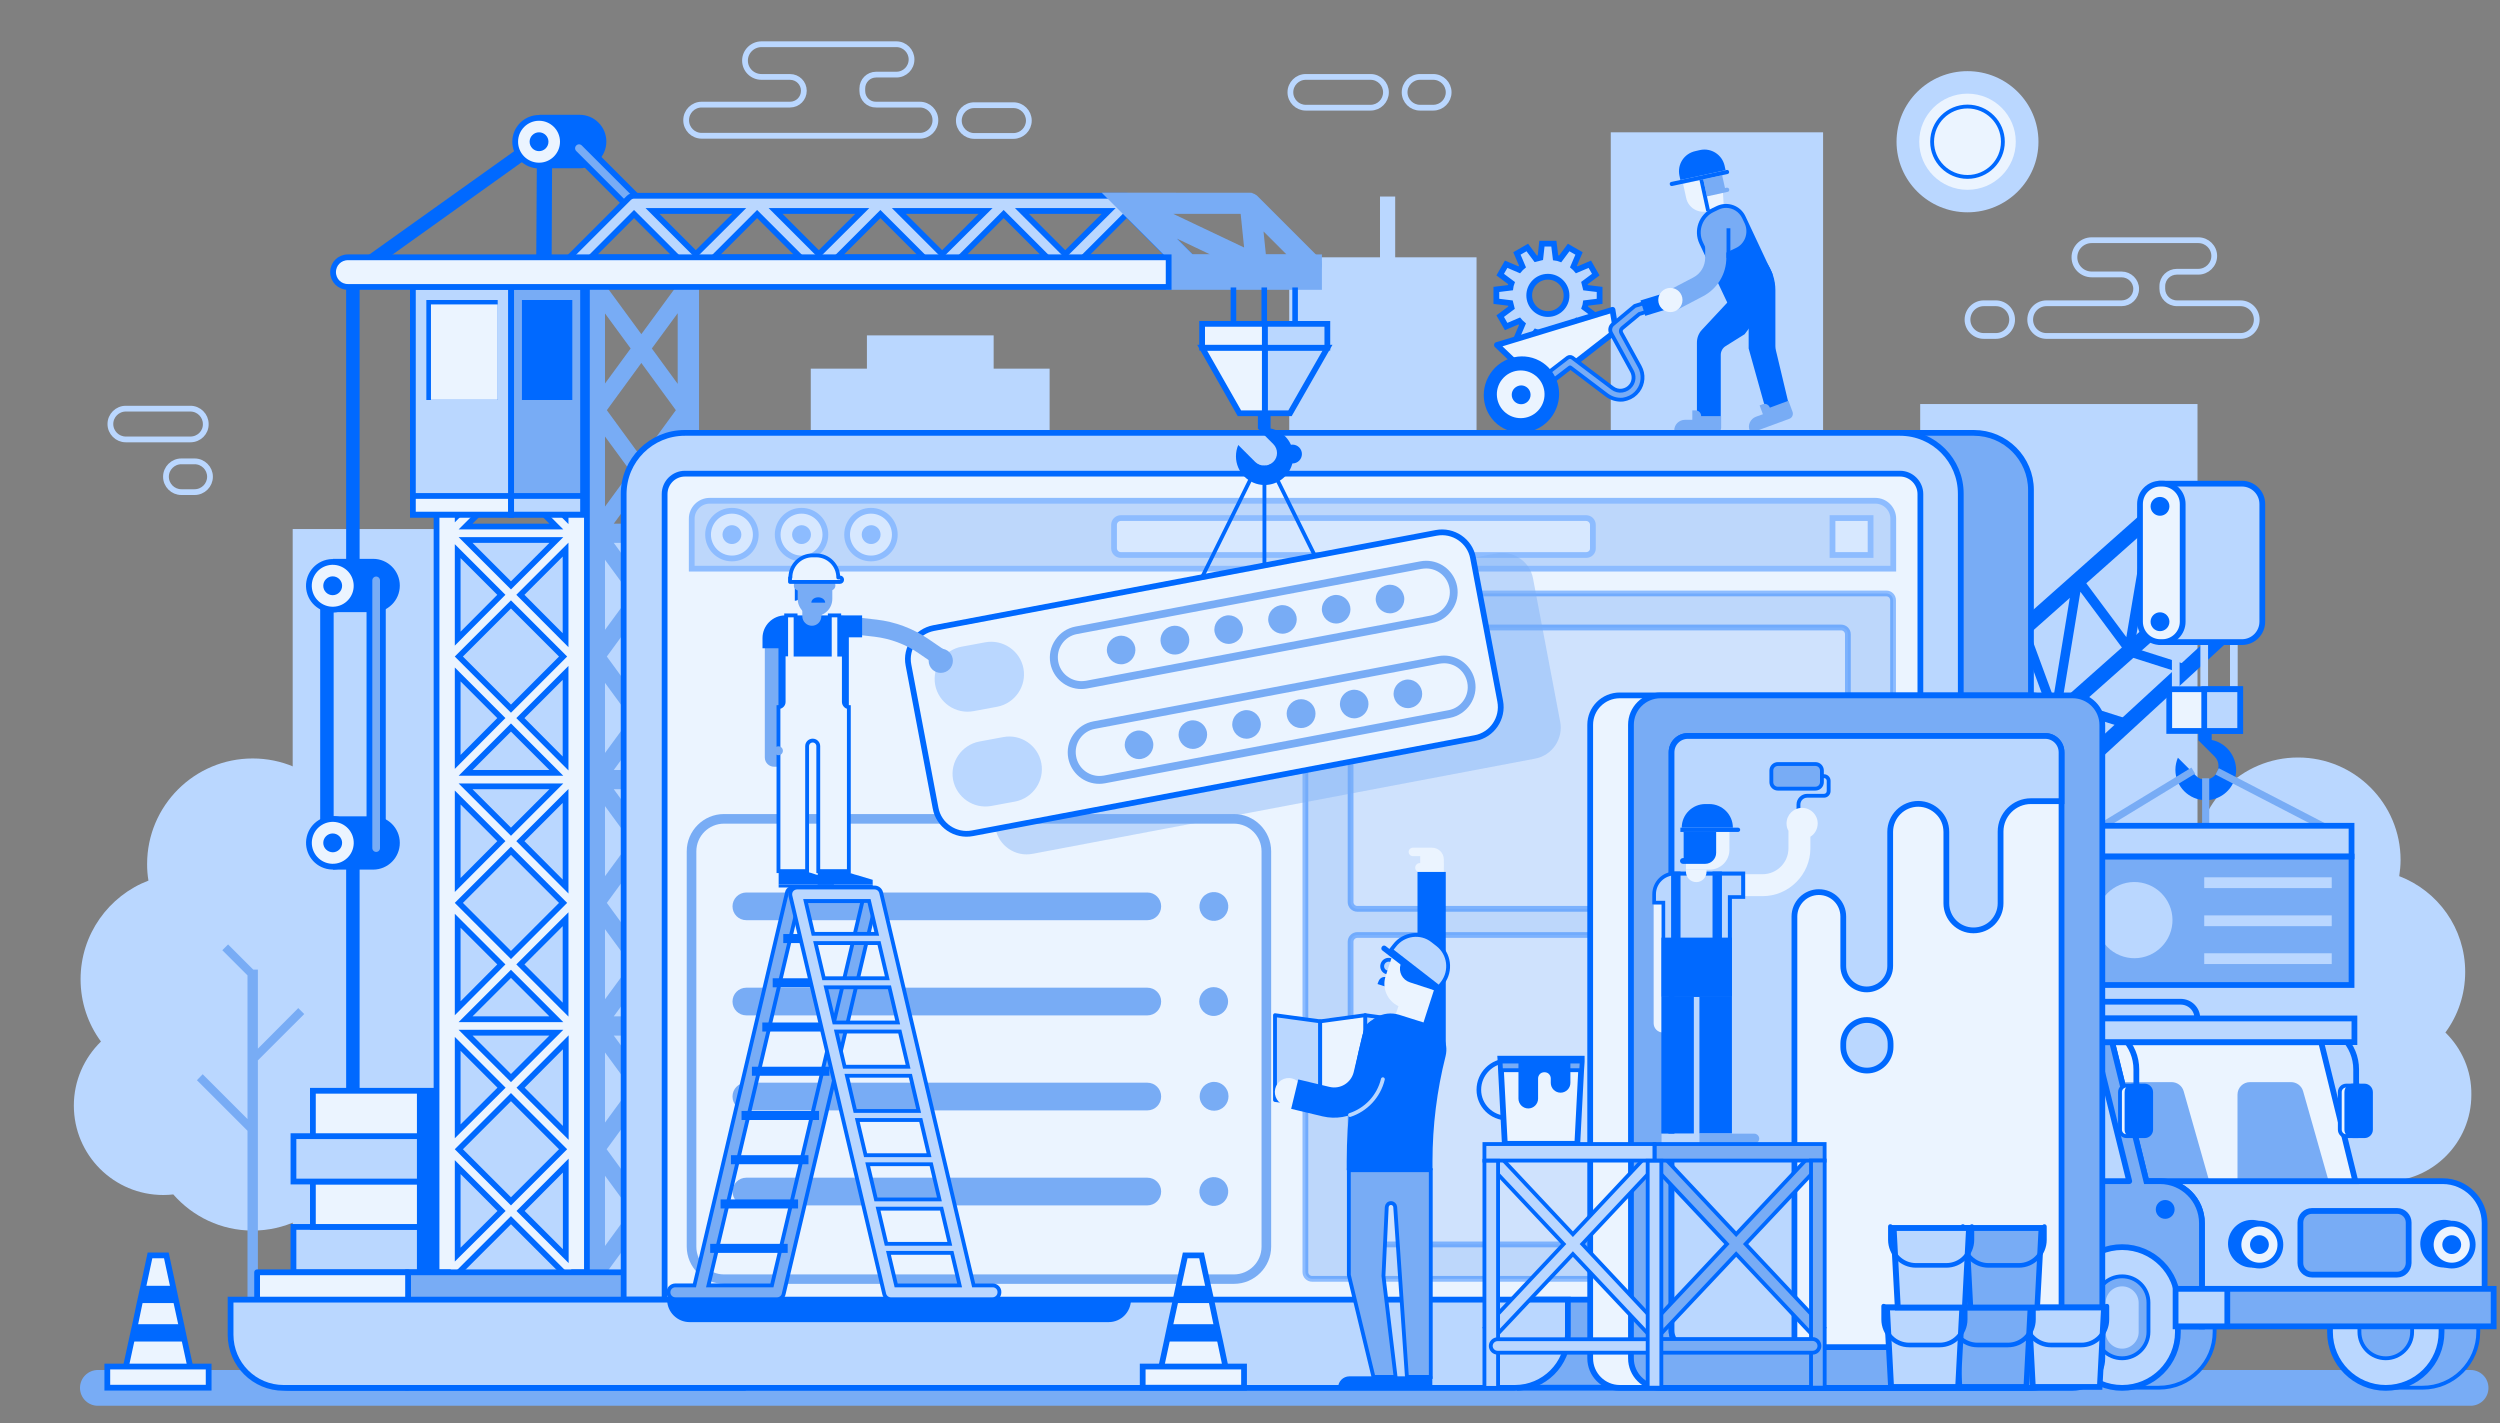 <?xml version="1.0" encoding="utf-8"?>
<!-- Generator: Adobe Illustrator 23.0.1, SVG Export Plug-In . SVG Version: 6.00 Build 0)  -->
<svg version="1.1" id="图层_1" xmlns="http://www.w3.org/2000/svg" xmlns:xlink="http://www.w3.org/1999/xlink" x="0px" y="0px"
	 viewBox="0 0 1300 740" style="enable-background:new 0 0 1300 740;" xml:space="preserve">
<rect x="0" y="0" width="1300" height="740" fill="#808080" stroke="none"/>
<style type="text/css">
	.st0{fill:#78ACF5;}
	.st1{fill:none;stroke:#BAD7FF;stroke-width:3;stroke-miterlimit:10;}
	.st2{fill:#BAD7FF;}
	.st3{fill:#78ACF5;stroke:#78ACF5;stroke-width:3;stroke-miterlimit:10;}
	.st4{fill:#0069FF;stroke:#0069FF;stroke-width:3;stroke-miterlimit:10;}
	.st5{fill:#0069FF;}
	.st6{fill:#BAD7FF;stroke:#0069FF;stroke-width:3;stroke-miterlimit:10;}
	.st7{fill:#EBF4FF;stroke:#0069FF;stroke-width:3;stroke-miterlimit:10;}
	.st8{fill:#78ACF5;stroke:#0069FF;stroke-width:3;stroke-miterlimit:10;}
	.st9{fill:#EBF4FF;}
	.st10{fill:#EBF4FF;stroke:#0069FF;stroke-width:3;stroke-linejoin:round;stroke-miterlimit:10;}
	.st11{fill:#78ACF5;stroke:#0069FF;stroke-width:2;stroke-miterlimit:10;}
	.st12{fill:#341B85;}
	.st13{fill:none;stroke:#0069FF;stroke-width:3;stroke-miterlimit:10;}
	.st14{fill:#EBF4FF;stroke:#0069FF;stroke-width:2;stroke-miterlimit:10;}
	.st15{fill:#0069FF;stroke:#0069FF;stroke-width:2;stroke-miterlimit:10;}
	.st16{fill:#BAD7FF;stroke:#0069FF;stroke-width:3;stroke-linejoin:round;stroke-miterlimit:10;}
	.st17{fill:none;stroke:#0069FF;stroke-width:2;stroke-miterlimit:10;}
	.st18{opacity:0.4;}
	.st19{opacity:0.4;fill:#78ACF5;stroke:#0069FF;stroke-width:3;stroke-miterlimit:10;}
	.st20{opacity:0.4;fill:#EBF4FF;stroke:#0069FF;stroke-width:3;stroke-miterlimit:10;}
	.st21{fill:#39387B;}
	.st22{fill:#BAD7FF;stroke:#0069FF;stroke-width:2;stroke-miterlimit:10;}
	.st23{fill:#4D4A99;}
	.st24{fill:#BAD7FF;stroke:#0069FF;stroke-width:2;stroke-linejoin:round;stroke-miterlimit:10;}
	.st25{fill:#EBF4FF;stroke:#0069FF;stroke-width:2;stroke-linejoin:round;stroke-miterlimit:10;}
	.st26{fill:none;stroke:#BAD7FF;stroke-width:2;stroke-linecap:round;stroke-miterlimit:10;}
	.st27{opacity:0.4;fill:#78ACF5;}
</style>
<path class="st0" d="M1284.7,712.4H50.9c-5.1,0-9.3,4.1-9.3,9.3v0c0,5.1,4.1,9.3,9.3,9.3h1233.8c5.1,0,9.3-4.1,9.3-9.3v0
	C1294,716.5,1289.8,712.4,1284.7,712.4z"/>
<g>
	<path class="st1" d="M99,228.5H65.4c-4.4,0-8-3.6-8-8v0c0-4.4,3.6-8,8-8H99c4.4,0,8,3.6,8,8v0C107.1,224.9,103.5,228.5,99,228.5z"
		/>
	<path class="st1" d="M101.2,255.9h-6.9c-4.4,0-8-3.6-8-8v0c0-4.4,3.6-8,8-8h6.9c4.4,0,8,3.6,8,8v0
		C109.2,252.3,105.6,255.9,101.2,255.9z"/>
</g>
<polygon class="st2" points="670.4,329.5 670.4,133.8 767.8,133.8 767.8,237.3 837.6,237.3 837.6,68.8 948,68.8 948,263.8 
	998.5,263.8 998.5,210.1 1142.7,210.1 1142.7,554.9 675.4,554.9 675.4,329.5 "/>
<rect x="421.6" y="191.7" class="st2" width="124.2" height="71.6"/>
<rect x="152.2" y="275.1" class="st2" width="301.9" height="388.6"/>
<rect x="450.8" y="174.4" class="st2" width="65.9" height="71.6"/>
<rect x="717.6" y="102.2" class="st2" width="7.9" height="69.1"/>
<g>
	<g>
		<path class="st2" d="M1271.6,536.9c6.5-8.8,10.3-19.7,10.3-31.5c0-22.7-14.2-42.1-34.3-49.8c0.4-2.7,0.7-5.5,0.7-8.4
			c0-29.4-23.9-53.3-53.3-53.3c-29.4,0-53.3,23.9-53.3,53.3c0,2.9,0.2,5.7,0.7,8.4c-20,7.7-34.3,27.1-34.3,49.8
			c0,11.8,3.8,22.7,10.3,31.5c-8.4,8.2-13.7,19.7-13.7,32.4c0,24.9,20.2,45.1,45.1,45.1c1.7,0,3.4-0.1,5-0.3
			c9.8,11.2,24.1,18.2,40.1,18.2c16,0,30.3-7.1,40.1-18.2c1.7,0.2,3.3,0.3,5,0.3c24.9,0,45.1-20.2,45.1-45.1
			C1285.3,556.6,1280,545.1,1271.6,536.9z"/>
	</g>
</g>
<g>
	<path class="st2" d="M210.3,541.6c6.7-9.1,10.6-20.3,10.6-32.4c0-23.4-14.7-43.4-35.3-51.3c0.4-2.8,0.7-5.7,0.7-8.6
		c0-30.3-24.6-54.9-54.9-54.9c-30.3,0-54.9,24.6-54.9,54.9c0,2.9,0.2,5.8,0.7,8.6c-20.6,7.9-35.3,27.9-35.3,51.3
		c0,12.1,3.9,23.3,10.6,32.4c-8.7,8.5-14.1,20.3-14.1,33.3c0,25.7,20.8,46.5,46.5,46.5c1.8,0,3.5-0.1,5.2-0.3
		c10.1,11.5,24.8,18.8,41.3,18.8c16.5,0,31.2-7.3,41.3-18.8c1.7,0.2,3.4,0.3,5.2,0.3c25.7,0,46.5-20.8,46.5-46.5
		C224.4,561.9,219,550.1,210.3,541.6z"/>
	<polygon class="st0" points="158.2,527.3 155.1,524.2 134.1,545.3 134.1,504.2 131.7,504.2 118.6,491.1 115.6,494.1 128.7,507.2 
		128.7,581.9 105.4,558.6 102.4,561.7 128.7,588 128.7,721.6 134.1,721.6 134.1,551.4 	"/>
</g>
<g>
	<g>
		<path class="st3" d="M357,149.2l-1.8-2.5l-21.7,29.6l-21.7-29.6l-1.8,2.5h-4.9v512.4h4.9l1.8,2.5l21.7-29.6l21.7,29.6l1.8-2.5h5
			V149.2H357z M313.1,542.7l16.7,22.8l-16.7,22.8V542.7z M316.2,537h34.6l-17.3,23.6L316.2,537z M353.9,542.6v45.9l-16.8-23
			L353.9,542.6z M316.2,530l17.3-23.6l17.3,23.6H316.2z M350.8,273.8h-34.6l17.3-23.6L350.8,273.8z M337.1,245.3l16.8-23v45.9
			L337.1,245.3z M353.9,286.4v45.9l-16.8-23L353.9,286.4z M350.8,280.8l-17.3,23.6l-17.3-23.6H350.8z M353.3,341.4l-19.8,27.1
			l-19.8-27.1l19.8-27.1L353.3,341.4z M353.9,350.4v45.9l-16.8-23L353.9,350.4z M350.8,401.9h-34.6l17.3-23.6L350.8,401.9z
			 M350.8,408.9l-17.3,23.6l-17.3-23.6H350.8z M353.9,414.5v45.9l-16.8-23L353.9,414.5z M353.3,469.5l-19.8,27.1l-19.8-27.1
			l19.8-27.1L353.3,469.5z M353.9,478.5v45.9l-16.8-23L353.9,478.5z M353.9,158.3v45.9l-16.8-23L353.9,158.3z M353.3,213.3
			l-19.8,27.1l-19.8-27.1l19.8-27.1L353.3,213.3z M313.1,158.4l16.7,22.8l-16.7,22.8V158.4z M313.1,222.4l16.7,22.8l-16.7,22.8
			V222.4z M313.1,286.5l16.7,22.8l-16.7,22.8V286.5z M313.1,350.5l16.7,22.8l-16.7,22.8V350.5z M313.1,414.6l16.7,22.8l-16.7,22.8
			V414.6z M313.1,478.6l16.7,22.8l-16.7,22.8V478.6z M313.1,652.5v-45.7l16.7,22.8L313.1,652.5z M313.6,597.6l19.8-27.1l19.8,27.1
			l-19.8,27.1L313.6,597.6z M353.9,652.6l-16.8-23l16.8-23V652.6z"/>
	</g>
	<g>
		<g>
			<polygon class="st4" points="285.3,146.8 280.3,141.9 280.7,77.1 285.6,82 			"/>
		</g>
	</g>
	<g>
		<rect x="180" y="448.9" class="st5" width="7" height="167.2"/>
	</g>
	<rect x="152.6" y="638" class="st6" width="81" height="23.6"/>
	<rect x="162.7" y="614.4" class="st7" width="71" height="23.6"/>
	<rect x="152.6" y="590.8" class="st6" width="81" height="23.6"/>
	<rect x="162.7" y="567.2" class="st7" width="71" height="23.6"/>
	<g>
		<g>
			<rect x="180" y="149.2" class="st5" width="7" height="144.7"/>
		</g>
	</g>
	<g>
		<rect x="166.5" y="301.8" class="st5" width="7" height="139.1"/>
	</g>
	<path class="st7" d="M305.1,149.2h-7.4l-2.5-2.5l-29.6,29.6l-29.6-29.6l-2.5,2.5H227v512.4h6.6l2.5,2.5l29.6-29.6l29.6,29.6
		l2.5-2.5h7.4V149.2z M260.7,245.3L238,268v-45.5L260.7,245.3z M242.1,216.8h47.2l-23.6,23.6L242.1,216.8z M260.7,309.3L238,332.1
		v-45.5L260.7,309.3z M242.1,280.8h47.2l-23.6,23.6L242.1,280.8z M265.7,314.3l27.1,27.1l-27.1,27.1l-27.1-27.1L265.7,314.3z
		 M260.7,373.4L238,396.2v-45.5L260.7,373.4z M242.1,401.9l23.6-23.6l23.6,23.6H242.1z M289.3,408.9l-23.6,23.6l-23.6-23.6H289.3z
		 M260.7,437.4L238,460.2v-45.5L260.7,437.4z M265.7,442.4l27.1,27.1l-27.1,27.1l-27.1-27.1L265.7,442.4z M260.7,501.5L238,524.3
		v-45.5L260.7,501.5z M265.7,506.4l23.6,23.6h-47.2L265.7,506.4z M270.6,501.5l23.5-23.5V525L270.6,501.5z M270.6,437.4l23.5-23.5
		V461L270.6,437.4z M270.6,373.4l23.5-23.5v47.1L270.6,373.4z M270.6,309.3l23.5-23.5v47.1L270.6,309.3z M242.1,273.8l23.6-23.6
		l23.6,23.6H242.1z M238,542.8l22.8,22.8L238,588.3V542.8z M242.1,537h47.2l-23.6,23.6L242.1,537z M294.2,542v47.1l-23.5-23.5
		L294.2,542z M270.6,245.3l23.5-23.5v47.1L270.6,245.3z M242.1,209.8l23.6-23.6l23.6,23.6H242.1z M265.7,570.5l27.1,27.1l-27.1,27.1
		l-27.1-27.1L265.7,570.5z M294.2,157.7v47.1l-23.5-23.5L294.2,157.7z M238,204v-45.5l22.8,22.8L238,204z M238,652.4v-45.5
		l22.8,22.8L238,652.4z M294.2,606.1v47.1l-23.5-23.5L294.2,606.1z"/>
	<g>
		<polygon class="st5" points="184.5,146.4 180.6,140.5 286.6,64.9 290.4,70.7 		"/>
	</g>
	<g>
		<g>
			<g>
				<path class="st4" d="M194,316.9c6.8,0,12.4-5.5,12.4-12.4c0-6.8-5.5-12.4-12.4-12.4h-19.4v24.7H194z"/>
			</g>
		</g>
		<ellipse transform="matrix(0.973 -0.231 0.231 0.973 -65.667 48.192)" class="st7" cx="173" cy="304.6" rx="12.4" ry="12.4"/>
		<path class="st5" d="M168.1,304.6c0,2.7,2.2,4.9,4.9,4.9c2.7,0,4.9-2.2,4.9-4.9c0-2.7-2.2-4.9-4.9-4.9
			C170.3,299.7,168.1,301.9,168.1,304.6z"/>
	</g>
	<g>
		<g>
			<g>
				<path class="st4" d="M194,425.9c6.8,0,12.4,5.5,12.4,12.4c0,6.8-5.5,12.4-12.4,12.4h-19.4v-24.7H194z"/>
			</g>
		</g>
		<ellipse transform="matrix(0.231 -0.973 0.973 0.231 -293.384 505.354)" class="st7" cx="173" cy="438.3" rx="12.4" ry="12.4"/>
		<path class="st5" d="M168.1,438.3c0-2.7,2.2-4.9,4.9-4.9c2.7,0,4.9,2.2,4.9,4.9c0,2.7-2.2,4.9-4.9,4.9
			C170.3,443.1,168.1,441,168.1,438.3z"/>
	</g>
	<g>
		<g>
			<path class="st8" d="M195.6,444.5c-1.9,0-3.5-1.6-3.5-3.5V301.8c0-1.9,1.6-3.5,3.5-3.5c1.9,0,3.5,1.6,3.5,3.5V441
				C199.1,442.9,197.6,444.5,195.6,444.5z"/>
		</g>
	</g>
	<g>
		<g>
			<g>
				<path class="st4" d="M301.4,86c6.8,0,12.4-5.5,12.4-12.4c0-6.8-5.5-12.4-12.4-12.4H282V86H301.4z"/>
			</g>
		</g>
		<circle class="st7" cx="280.3" cy="73.7" r="12.4"/>
		<path class="st5" d="M275.4,73.7c0,2.7,2.2,4.9,4.9,4.9c2.7,0,4.9-2.2,4.9-4.9c0-2.7-2.2-4.9-4.9-4.9
			C277.6,68.8,275.4,71,275.4,73.7z"/>
	</g>
	<g>
		<g>
			<path class="st8" d="M329.7,109.2c-0.9,0-1.8-0.3-2.5-1l-28.6-28.6c-1.4-1.4-1.4-3.6,0-5c1.4-1.4,3.6-1.4,5,0l28.6,28.6
				c1.4,1.4,1.4,3.6,0,5C331.5,108.9,330.6,109.2,329.7,109.2z"/>
		</g>
	</g>
	<path class="st6" d="M620.8,135l-32-32c-0.7-0.7-1.7-1.2-2.8-1.2H329.7v0c-1,0-2,0.4-2.8,1.2l-32,32c-1.1,1.1-1.5,2.8-0.9,4.3
		c0.6,1.5,2,2.4,3.6,2.4h64.1h0h64.1h0h64.1h0h64.1h0H618c1.6,0,3-1,3.6-2.4C622.2,137.8,621.9,136.1,620.8,135z M553.9,132.2
		l-22.5-22.5h45.1L553.9,132.2z M489.9,132.2l-22.5-22.5h45.1L489.9,132.2z M425.8,132.2l-22.5-22.5h45.1L425.8,132.2z M361.8,132.2
		l-22.5-22.5h45.1L361.8,132.2z M307.2,133.8l22.5-22.5l22.5,22.5H307.2z M371.2,133.8l22.5-22.5l22.5,22.5H371.2z M435.3,133.8
		l22.5-22.5l22.5,22.5H435.3z M499.4,133.8l22.5-22.5l22.5,22.5H499.4z M563.4,133.8l22.5-22.5l22.5,22.5H563.4z"/>
	<path class="st3" d="M684.8,135l-25.3-25.3h0l-6.7-6.7c0,0-0.1-0.1-0.1-0.1c0,0-0.1-0.1-0.1-0.1c-0.1-0.1-0.2-0.1-0.3-0.2
		c-0.4-0.3-0.7-0.4-1.2-0.6c-0.1,0-0.1,0-0.2-0.1c-0.1,0-0.2,0-0.3-0.1c-0.2,0-0.4-0.1-0.6-0.1H586c0,0,0,0-0.1,0h-9.4l6.7,6.7
		c0,0,0,0,0,0l32,32c0.7,0.7,1.7,1.2,2.8,1.2H682c1.6,0,3-1,3.6-2.4C686.3,137.8,685.9,136.1,684.8,135z M648.7,131.2l-45.3-21.5
		h43.1L648.7,131.2z M604.8,119l31.1,14.8h-16.3L604.8,119z M656.9,133.8l-1.8-17.5l17.5,17.5H656.9z"/>
	<g>
		<rect x="265.8" y="149.2" class="st8" width="37.4" height="118.4"/>
		<rect x="214.7" y="149.2" class="st6" width="51" height="118.4"/>
		<rect x="221.7" y="156" class="st5" width="37.1" height="52"/>
		<rect x="224.1" y="158.3" class="st9" width="34.7" height="49.6"/>
		<rect x="271.4" y="156" class="st5" width="26.2" height="52"/>
		<rect x="214.7" y="257.9" class="st7" width="51" height="9.7"/>
		<rect x="265.8" y="257.9" class="st6" width="37.4" height="9.7"/>
	</g>
	<rect x="607.7" y="133.8" class="st3" width="78.2" height="15.4"/>
	<path class="st7" d="M607.7,133.8H180.9c-4.3,0-7.7,3.4-7.7,7.7l0,0c0,4.3,3.4,7.7,7.7,7.7h426.8V133.8z"/>
	<rect x="216.8" y="567.2" class="st5" width="10.2" height="94.4"/>
	<rect x="212.2" y="661.6" class="st8" width="174.1" height="60"/>
	<path class="st10" d="M151.2,721.6h61v-60h-78.5v42.5C133.7,713.8,141.5,721.6,151.2,721.6z"/>
</g>
<g>
	<path class="st11" d="M1122.6,721.6L1122.6,721.6c16,0,29-13,29-29v-15.2c0-16-13-29-29-29l0,0h-19.1v73.2H1122.6z"/>
	<g>
		<polyline class="st5" points="1105.9,341 1107.4,336.2 1140.1,346.6 1138.6,351.4 		"/>
	</g>
	<g>
		
			<rect x="1087.2" y="354.1" transform="matrix(0.303 -0.953 0.953 0.303 405.568 1297.127)" class="st5" width="5" height="34.4"/>
	</g>
	<g>
		<path class="st5" d="M1068.7,374.8c-1,0-2-0.6-2.3-1.6l-16.8-45.6l4.7-1.7l13.5,36.7l10.1-61.5c0.2-1,0.9-1.8,1.9-2
			c1-0.2,2,0.1,2.6,0.9l23.3,31.3l10.9-64.6l4.9,0.8l-11.9,70.4c-0.2,1-0.9,1.8-1.9,2c-1,0.2-2-0.1-2.6-0.9l-23.3-31.3l-10.7,65
			c-0.2,1.1-1.1,2-2.2,2.1C1068.9,374.8,1068.8,374.8,1068.7,374.8z"/>
	</g>
	<g>
		<path class="st11" d="M1259.7,721.6L1259.7,721.6c16,0,29-13,29-29v-15.2c0-16-13-29-29-29l0,0h-19.1v73.2H1259.7z"/>
		<g>
			<path class="st12" d="M1240.6,648.5L1240.6,648.5c-16,0-29,13-29,29v15.2c0,16,13,29,29,29h0c16,0,29-13,29-29v-15.2
				C1269.6,661.5,1256.6,648.5,1240.6,648.5z"/>
			<path class="st6" d="M1240.6,648.5L1240.6,648.5c-16,0-29,13-29,29v15.2c0,16,13,29,29,29h0c16,0,29-13,29-29v-15.2
				C1269.6,661.5,1256.6,648.5,1240.6,648.5z"/>
			<path class="st11" d="M1240.6,706.3c-7.6,0-13.7-6.1-13.7-13.7v-15.2c0-7.6,6.1-13.7,13.7-13.7c7.6,0,13.7,6.1,13.7,13.7v15.2
				C1254.3,700.2,1248.1,706.3,1240.6,706.3z"/>
		</g>
	</g>
	<path class="st6" d="M1123.2,614.2c12,0,21.8,9.8,21.8,21.8v34.3h147V636c0-12-9.8-21.8-21.8-21.8H1145H1123.2z"/>
	<polygon class="st9" points="1224.8,614.2 1116.1,614.2 1099.4,546.4 1098.3,542 1207,542 1208.1,546.4 	"/>
	<path class="st0" d="M1163.5,614.2v-45c0-3.6,2.9-6.5,6.5-6.5h21.3c2.9,0,5.5,1.9,6.3,4.7l13.3,46.8H1163.5z"/>
	<path class="st0" d="M1116.1,614.2l-12.4-51.5h25.5c2.9,0,5.5,1.9,6.3,4.7l13.3,46.8H1116.1z"/>
	<polygon class="st13" points="1224.8,614.2 1116.1,614.2 1099.4,546.4 1098.3,542 1207,542 1208.1,546.4 	"/>
	<path class="st8" d="M1246.5,662.8h-44.3c-3.3,0-6-2.7-6-6v-21.1c0-3.3,2.7-6,6-6h44.3c3.3,0,6,2.7,6,6v21.1
		C1252.4,660.1,1249.8,662.8,1246.5,662.8z"/>
	<rect x="1145" y="670.2" class="st8" width="151.7" height="19.5"/>
	<g>
		<g>
			
				<ellipse transform="matrix(0.973 -0.23 0.23 0.973 -117.367 286.374)" class="st5" cx="1171.1" cy="647.2" rx="12.4" ry="12.4"/>
			<g>
				<path class="st9" d="M1174.9,658.1c-6,0-10.9-4.9-10.9-10.9c0-6,4.9-10.9,10.9-10.9c6,0,10.9,4.9,10.9,10.9
					C1185.8,653.2,1180.9,658.1,1174.9,658.1z"/>
				<path class="st5" d="M1174.9,637.8c5.2,0,9.4,4.2,9.4,9.4c0,5.2-4.2,9.4-9.4,9.4s-9.4-4.2-9.4-9.4
					C1165.6,642,1169.8,637.8,1174.9,637.8 M1174.9,634.8c-6.8,0-12.4,5.5-12.4,12.4c0,6.8,5.5,12.4,12.4,12.4s12.4-5.5,12.4-12.4
					C1187.3,640.4,1181.7,634.8,1174.9,634.8L1174.9,634.8z"/>
			</g>
			<path class="st5" d="M1170,647.2c0,2.7,2.2,4.9,4.9,4.9s4.9-2.2,4.9-4.9c0-2.7-2.2-4.9-4.9-4.9S1170,644.5,1170,647.2z"/>
		</g>
	</g>
	<g>
		<g>
			
				<ellipse transform="matrix(0.973 -0.23 0.23 0.973 -114.692 309.35)" class="st5" cx="1271.1" cy="647.2" rx="12.4" ry="12.4"/>
			<g>
				<path class="st9" d="M1274.9,658.1c-6,0-10.9-4.9-10.9-10.9c0-6,4.9-10.9,10.9-10.9c6,0,10.9,4.9,10.9,10.9
					C1285.8,653.2,1280.9,658.1,1274.9,658.1z"/>
				<path class="st5" d="M1274.9,637.8c5.2,0,9.4,4.2,9.4,9.4c0,5.2-4.2,9.4-9.4,9.4s-9.4-4.2-9.4-9.4
					C1265.6,642,1269.8,637.8,1274.9,637.8 M1274.9,634.8c-6.8,0-12.4,5.5-12.4,12.4c0,6.8,5.5,12.4,12.4,12.4s12.4-5.5,12.4-12.4
					C1287.3,640.4,1281.7,634.8,1274.9,634.8L1274.9,634.8z"/>
			</g>
			<path class="st5" d="M1270,647.2c0,2.7,2.2,4.9,4.9,4.9s4.9-2.2,4.9-4.9c0-2.7-2.2-4.9-4.9-4.9S1270,644.5,1270,647.2z"/>
		</g>
	</g>
	<rect x="1047.7" y="529.6" class="st8" width="50.6" height="12.3"/>
	<path class="st8" d="M1145,689.8h-97.3V542h50.6l17.8,72.2h7.1c12,0,21.8,9.8,21.8,21.8v34.3V689.8z"/>
	<path class="st5" d="M1121,628.9c0,2.7,2.2,4.9,4.9,4.9c2.7,0,4.9-2.2,4.9-4.9s-2.2-4.9-4.9-4.9C1123.2,624,1121,626.2,1121,628.9z
		"/>
	<g>
		<path class="st6" d="M1103.5,648.5L1103.5,648.5c-16,0-29,13-29,29v15.2c0,16,13,29,29,29h0c16,0,29-13,29-29v-15.2
			C1132.5,661.5,1119.5,648.5,1103.5,648.5z"/>
		<path class="st11" d="M1103.5,706.3c-7.6,0-13.7-6.1-13.7-13.7v-15.2c0-7.6,6.1-13.7,13.7-13.7c7.6,0,13.7,6.1,13.7,13.7v15.2
			C1117.2,700.2,1111,706.3,1103.5,706.3z"/>
		<path class="st2" d="M1103.5,701.3c-4.7,0-8.6-3.9-8.6-8.6v-15.2c0-4.7,3.9-8.6,8.6-8.6s8.6,3.9,8.6,8.6v15.2
			C1112.1,697.4,1108.2,701.3,1103.5,701.3z"/>
	</g>
	<g>
		<g>
			<g>
				<path class="st5" d="M1226.7,564.9h-3v-8.8c0-5.9-2.3-11.4-6.4-15.6l2.1-2.1c4.7,4.7,7.3,11,7.3,17.7V564.9z"/>
			</g>
		</g>
		<path class="st14" d="M1226.1,564.5h-6c-1.9,0-3.4,1.5-3.4,3.4v19.5c0,1.9,1.5,3.4,3.4,3.4h6c1.9,0,3.4-1.5,3.4-3.4v-19.5
			C1229.6,566.1,1228,564.5,1226.1,564.5z"/>
		<path class="st15" d="M1229.5,564.5h-6c-1.9,0-3.4,1.5-3.4,3.4v19.5c0,1.9,1.5,3.4,3.4,3.4h6c1.9,0,3.4-1.5,3.4-3.4v-19.5
			C1232.9,566.1,1231.4,564.5,1229.5,564.5z"/>
	</g>
	<path class="st6" d="M1133.9,520.9h-86.2v8.7h94.9l0,0C1142.7,524.8,1138.8,520.9,1133.9,520.9z"/>
	<g>
		<g>
			
				<rect x="1034" y="350.9" transform="matrix(0.748 -0.664 0.664 0.748 38.927 812.306)" class="st5" width="108.4" height="8"/>
		</g>
	</g>
	<g>
		<g>
			
				<rect x="1034" y="290.4" transform="matrix(0.748 -0.664 0.664 0.748 79.106 797.037)" class="st5" width="108.4" height="8"/>
		</g>
	</g>
	<g>
		<g>
			
				<rect x="1040" y="365.2" transform="matrix(0.736 -0.677 0.677 0.736 44.11 851.545)" class="st5" width="148.5" height="8"/>
		</g>
	</g>
	<g>
		<rect x="1159.6" y="333.9" class="st2" width="4" height="24.5"/>
	</g>
	<g>
		<rect x="1129.4" y="333.9" class="st2" width="4" height="24.5"/>
	</g>
	<g>
		<rect x="1144.2" y="333.9" class="st2" width="4" height="24.5"/>
	</g>
	<path class="st5" d="M1151.4,385.1c-0.4-0.1-0.8-0.2-1.3-0.3V380h-7v4.9h0l8.5,8.5c2.7,2.7,2.7,7.2,0,9.9c-1.4,1.4-3.2,2.1-4.9,2.1
		c-1.8,0-3.6-0.7-4.9-2.1l-9.3-9.3c-0.8,1.9-1.3,4-1.3,6.3c0,8.7,7.1,15.8,15.8,15.8c6.6,0,12.3-4.1,14.6-9.8
		c0.8-1.8,1.2-3.8,1.2-5.9C1162.7,393.1,1157.9,387,1151.4,385.1z"/>
	<rect x="1070.3" y="445.4" class="st8" width="152.5" height="66.8"/>
	
		<ellipse transform="matrix(0.285 -0.959 0.959 0.285 334.632 1405.946)" class="st2" cx="1109.4" cy="478.7" rx="19.8" ry="19.8"/>
	<rect x="1146.2" y="456.2" class="st2" width="66.3" height="5.6"/>
	<rect x="1146.2" y="476" class="st2" width="66.3" height="5.6"/>
	<rect x="1146.2" y="495.7" class="st2" width="66.3" height="5.6"/>
	<g>
		<g>
			<rect x="1145.1" y="404.7" class="st0" width="3.7" height="24.8"/>
		</g>
	</g>
	<g>
		<g>
			
				<rect x="1181.7" y="381.7" transform="matrix(0.46 -0.888 0.888 0.46 269.541 1276.532)" class="st0" width="3.7" height="70.2"/>
		</g>
	</g>
	<g>
		<g>
			
				<rect x="1083.6" y="415.1" transform="matrix(0.854 -0.52 0.52 0.854 -54.308 640.15)" class="st0" width="61.6" height="3.7"/>
		</g>
	</g>
	<path class="st12" d="M1067.4,626.5h-11.9c-1.3,0-2.4-1.1-2.4-2.4v-2.5c0-1.3,1.1-2.4,2.4-2.4h11.9c1.3,0,2.4,1.1,2.4,2.4v2.5
		C1069.8,625.4,1068.7,626.5,1067.4,626.5z"/>
	<polygon class="st16" points="1089.3,542 1107.2,614.2 1047.7,614.2 1047.7,542 	"/>
	<path class="st6" d="M1123.9,251.5h41.9c5.8,0,10.6,4.7,10.6,10.6v61.2c0,5.8-4.7,10.6-10.6,10.6h-41.9V251.5z"/>
	<rect x="1128" y="358.4" class="st7" width="36.9" height="21.7"/>
	<rect x="1146.2" y="358.4" class="st6" width="18.7" height="21.7"/>
	<path class="st7" d="M1123.4,251.5h1c5.8,0,10.6,4.7,10.6,10.6v61.2c0,5.8-4.7,10.6-10.6,10.6h-1c-5.8,0-10.6-4.7-10.6-10.6v-61.2
		C1112.8,256.2,1117.6,251.5,1123.4,251.5z"/>
	<path class="st5" d="M1118.3,263.3c0,2.7,2.2,4.9,4.9,4.9s4.9-2.2,4.9-4.9c0-2.7-2.2-4.9-4.9-4.9S1118.3,260.6,1118.3,263.3z"/>
	<path class="st5" d="M1118.3,323.3c0,2.7,2.2,4.9,4.9,4.9s4.9-2.2,4.9-4.9c0-2.7-2.2-4.9-4.9-4.9S1118.3,320.6,1118.3,323.3z"/>
	<rect x="1070.3" y="429.4" class="st6" width="152.5" height="15.9"/>
	<g>
		<g>
			<g>
				<path class="st5" d="M1112.4,564.9h-3v-8.8c0-5.9-2.3-11.4-6.4-15.6l2.1-2.1c4.7,4.7,7.3,11,7.3,17.7V564.9z"/>
			</g>
		</g>
		<path class="st14" d="M1111.8,564.5h-6c-1.9,0-3.4,1.5-3.4,3.4v19.5c0,1.9,1.5,3.4,3.4,3.4h6c1.9,0,3.4-1.5,3.4-3.4v-19.5
			C1115.2,566.1,1113.7,564.5,1111.8,564.5z"/>
		<path class="st15" d="M1115.2,564.5h-6c-1.9,0-3.4,1.5-3.4,3.4v19.5c0,1.9,1.5,3.4,3.4,3.4h6c1.9,0,3.4-1.5,3.4-3.4v-19.5
			C1118.6,566.1,1117.1,564.5,1115.2,564.5z"/>
	</g>
	<rect x="1093.1" y="529.6" class="st6" width="131.2" height="12.3"/>
	<rect x="1131.3" y="670.2" class="st6" width="26.9" height="19.5"/>
</g>
<g>
	<path class="st6" d="M831.8,156.7v-6.2l-7.3-0.9c-0.2-0.8-0.4-1.6-0.6-2.4l5.9-4.4l-3.1-5.4l-6.8,2.9c-0.5-0.6-1.1-1.2-1.7-1.7
		l2.9-6.8l-5.4-3.1l-4.4,5.9c-0.8-0.3-1.6-0.5-2.4-0.6l-0.9-7.3h-6.2L801,134c-0.8,0.2-1.6,0.4-2.4,0.6l-4.4-5.9l-5.4,3.1l2.9,6.8
		c-0.6,0.5-1.2,1.1-1.7,1.7l-6.8-2.9l-3.1,5.4l5.9,4.4c-0.3,0.8-0.5,1.6-0.6,2.4l-7.3,0.9v6.2l7.3,0.9c0.2,0.8,0.4,1.6,0.6,2.4
		l-5.9,4.4l3.1,5.4l6.8-2.9c0.5,0.6,1.1,1.2,1.7,1.7l-2.9,6.8l5.4,3.1l4.4-5.9c0.8,0.3,1.6,0.5,2.4,0.6l0.9,7.3h6.2l0.9-7.3
		c0.8-0.2,1.6-0.4,2.4-0.6l4.4,5.9l5.4-3.1l-2.9-6.8c0.6-0.5,1.2-1.1,1.7-1.7l6.8,2.9l3.1-5.4l-5.9-4.4c0.3-0.8,0.5-1.6,0.6-2.4
		L831.8,156.7z M804.9,163.3c-5.4,0-9.7-4.4-9.7-9.7c0-5.4,4.4-9.7,9.7-9.7c5.4,0,9.7,4.4,9.7,9.7
		C814.7,158.9,810.3,163.3,804.9,163.3z"/>
	<g>
		<polygon class="st10" points="778.4,179.4 781,181.9 802,201.9 840.3,172.1 839,164.2 838.5,161.1 		"/>
		<g>
			<g>
				<path class="st11" d="M846,207.3c2.3-0.7,4.3-2.1,5.8-4.1c2.7-3.6,3.1-8.5,0.9-12.5l-9.6-17.5c-0.5-0.9-0.3-2,0.5-2.6l8.8-7.3
					l5.5-1.7l-1.4-4.5l-6.4,2l-11.4,9.5c-1.4,1.1-1.8,3.1-0.9,4.7l10.8,19.7c1.3,2.4,1.1,5.3-0.5,7.4c-1.1,1.5-2.7,2.4-4.5,2.7
					c-1.8,0.3-3.6-0.2-5.1-1.3l-20.9-15.8c-0.7-0.5-1.7-0.5-2.4,0l-20.8,16l2.9,3.7l19-14.6c0.1-0.1,0.2-0.1,0.3,0l18.9,14.3
					c2.4,1.8,5.4,2.7,8.4,2.4C844.6,207.7,845.3,207.5,846,207.3z"/>
			</g>
		</g>
		<g>
			
				<ellipse transform="matrix(0.47 -0.883 0.883 0.47 238.102 807.105)" class="st5" cx="791" cy="205.3" rx="19.9" ry="19.5"/>
			<g>
				
					<ellipse transform="matrix(0.622 -0.783 0.783 0.622 138.012 696.697)" class="st9" cx="791" cy="205.3" rx="12.4" ry="12.4"/>
				<path class="st5" d="M786.1,205.3c0,2.7,2.2,4.9,4.9,4.9c2.7,0,4.9-2.2,4.9-4.9c0-2.7-2.2-4.9-4.9-4.9
					C788.3,200.5,786.1,202.6,786.1,205.3z"/>
			</g>
		</g>
		<path class="st15" d="M856.2,163l13.4-4.1c1.3-0.4,2.1-1.8,1.7-3.2l-0.4-1.2c-0.4-1.3-1.8-2.1-3.2-1.7l-13.4,4.1L856.2,163z"/>
	</g>
	<g>
		<g>
			<path class="st9" d="M896.4,108l-8.7,1.9c-5,1.1-9.9-2.1-10.9-7l-1.6-7.3l20.2-4.4L896.4,108z"/>
			<path class="st0" d="M899.2,98.5c-0.1-0.6-0.7-1-1.4-0.9l-0.8,0.2l-1.5-6.7l-9.8,2.1l1.9,8.9l0.2,0v0l10.4-2.3
				C898.9,99.8,899.3,99.2,899.2,98.5z"/>
			<g>
				<path class="st5" d="M899.1,89.2c-0.1-0.6-0.7-1-1.3-0.8l-28.7,6.2c-0.6,0.1-1,0.7-0.8,1.3l0,0c0.1,0.6,0.7,1,1.3,0.8l28.7-6.2
					C898.9,90.4,899.3,89.8,899.1,89.2L899.1,89.2z"/>
				<path class="st5" d="M884.1,78l-2.6,0.6c-5.8,1.3-9.4,6.9-8.2,12.7l0.5,2.3l23.5-5.1l-0.5-2.3C895.5,80.4,889.8,76.8,884.1,78z"
					/>
				
					<rect x="885.7" y="93.3" transform="matrix(0.977 -0.212 0.212 0.977 -1.398 190.171)" class="st5" width="2" height="16.7"/>
			</g>
		</g>
		<g>
			<path class="st5" d="M898.4,157.8l-14.7-31.1c-3.2-6.9-0.3-15.1,6.6-18.4l2.5-1.2c5.6-2.6,12.2-0.2,14.8,5.3l14.2,30.3
				L898.4,157.8z"/>
			<path class="st0" d="M902.6,129l-12.8,6l-4.3-9.1c-2.8-5.9-0.2-13,5.7-15.7l2.5-1.2c1.2-0.6,2.5-0.9,3.9-0.9
				c3.5,0,6.8,2.1,8.3,5.3l1.4,2.9C909.4,121.1,907.4,126.8,902.6,129z"/>
		</g>
		<g>
			<g>
				<path class="st0" d="M870.7,161.3c-2,0-3.9-1.1-4.9-3c-1.4-2.7-0.4-6.1,2.3-7.5l12.4-6.5c3.9-2,6.2-6,6.2-10.3v-15.4
					c0-3.1,2.5-5.5,5.5-5.5c3.1,0,5.5,2.5,5.5,5.5v15.4c0,8.5-4.7,16.2-12.2,20.1l-12.4,6.5C872.5,161.1,871.6,161.3,870.7,161.3z"
					/>
				<line class="st17" x1="898.8" y1="118.7" x2="898.8" y2="134.1"/>
			</g>
		</g>
		<path class="st5" d="M918,136.1l-33,35.4c-1.7,1.8-2.6,4.2-2.6,6.7v38.6h12.4v-32.3c0-1.8,1-3.6,2.5-4.5l9.9-6.2l15.7-20.9v-2
			C922.9,145.6,921.2,140.4,918,136.1z"/>
		<path class="st0" d="M884.6,216.4L884.6,216.4c0-1.7-1.3-3-2.9-3H880v4.9h-3.8c-3.1,0-5.6,2.5-5.6,5.5v1.5h21.5
			c1.6,0,2.9-1.3,2.9-2.9v-6H884.6z"/>
		<path class="st5" d="M923.5,182.3c-0.2-0.8-0.3-1.6-0.3-2.3v-29.1c0-5.3-1.7-10.5-4.9-14.8l-10.3,7.5l1.3,0.4v37.2l9.5,34
			l11.5-4.4L923.5,182.3z"/>
		<path class="st0" d="M932.1,214.1l-2.1-5.7l-9.7,3.6l0-0.1c-0.6-1.5-2.2-2.3-3.7-1.7l-1.6,0.6l1.7,4.6l-3.6,1.3
			c-2.9,1.1-4.4,4.3-3.3,7.1l0.5,1.4l20.1-7.4C931.9,217.3,932.7,215.6,932.1,214.1z"/>
		<circle class="st9" cx="868.6" cy="156" r="6.3"/>
	</g>
</g>
<g>
	<path class="st8" d="M969.1,225.1v450.7h57.3c16.4,0,29.7-13.3,29.7-29.7V254.8c0-16.4-13.3-29.7-29.7-29.7H969.1z"/>
	<path class="st6" d="M988,225.1H356.1c-17.5,0-31.8,14.2-31.8,31.8v418.9h695.3V256.9C1019.7,239.3,1005.5,225.1,988,225.1z"/>
	<path class="st5" d="M667.2,236.1c0,2.7,2.2,4.9,4.9,4.9c2.7,0,4.9-2.2,4.9-4.9c0-2.7-2.2-4.9-4.9-4.9
		C669.4,231.2,667.2,233.4,667.2,236.1z"/>
	<path class="st7" d="M345.6,676.9v-420c0-5.8,4.7-10.6,10.6-10.6H988c5.8,0,10.6,4.8,10.6,10.6V644c0,5.8-4.7,10.6-10.6,31.8
		C988,675.8,345.6,682.7,345.6,676.9z"/>
	<path class="st8" d="M1034,675.8H790.3v45.8h214.8c16,0,29-13,29-29V675.8z"/>
	<g class="st18">
		<path class="st8" d="M359.7,295.7v-26c0-5.1,4.2-9.3,9.3-9.3h606.2c5.1,0,9.3,4.2,9.3,9.3v26H359.7z"/>
		<path class="st6" d="M824.8,288.6h-242c-1.9,0-3.5-1.6-3.5-3.5v-12.2c0-1.9,1.6-3.5,3.5-3.5h242c1.9,0,3.5,1.6,3.5,3.5v12.2
			C828.4,287,826.8,288.6,824.8,288.6z"/>
		<rect x="952.9" y="269.4" class="st6" width="19.8" height="19.2"/>
		<g>
			<circle class="st6" cx="380.6" cy="278" r="12.4"/>
			<circle class="st5" cx="380.6" cy="278" r="4.9"/>
		</g>
		<g>
			<circle class="st6" cx="416.8" cy="278" r="12.4"/>
			<path class="st5" d="M411.9,278c0,2.7,2.2,4.9,4.9,4.9c2.7,0,4.9-2.2,4.9-4.9c0-2.7-2.2-4.9-4.9-4.9
				C414.1,273.2,411.9,275.3,411.9,278z"/>
		</g>
		<g>
			<circle class="st6" cx="452.9" cy="278" r="12.4"/>
			<path class="st5" d="M448.1,278c0,2.7,2.2,4.9,4.9,4.9c2.7,0,4.9-2.2,4.9-4.9c0-2.7-2.2-4.9-4.9-4.9
				C450.2,273.2,448.1,275.3,448.1,278z"/>
		</g>
	</g>
	<path class="st6" d="M815.2,675.8H119.9v18.3c0,15.2,12.3,27.6,27.6,27.6h640.2c15.2,0,27.6-12.3,27.6-27.6V675.8z"/>
	<path class="st5" d="M576.5,687.5H358.6c-6.4,0-11.7-5.2-11.7-11.7v0h241.2v0C588.1,682.3,582.9,687.5,576.5,687.5z"/>
	<g>
		<g>
			<g>
				<path class="st0" d="M641.7,667.6H376.5c-10.7,0-19.4-8.7-19.4-19.4V442.7c0-10.7,8.7-19.4,19.4-19.4h265.1
					c10.7,0,19.4,8.7,19.4,19.4v205.6C661,658.9,652.3,667.6,641.7,667.6z M376.5,428.3c-7.9,0-14.4,6.4-14.4,14.4v205.6
					c0,7.9,6.4,14.4,14.4,14.4h265.1c7.9,0,14.4-6.4,14.4-14.4V442.7c0-7.9-6.4-14.4-14.4-14.4H376.5z"/>
			</g>
		</g>
		<g>
			<path class="st0" d="M388.1,612.4h208.5c4,0,7.2,3.2,7.2,7.2l0,0c0,4-3.2,7.2-7.2,7.2H388.1c-4,0-7.2-3.2-7.2-7.2l0,0
				C380.9,615.6,384.1,612.4,388.1,612.4z"/>
			<path class="st0" d="M388.1,563h208.5c4,0,7.2,3.2,7.2,7.2l0,0c0,4-3.2,7.2-7.2,7.2H388.1c-4,0-7.2-3.2-7.2-7.2l0,0
				C380.9,566.2,384.1,563,388.1,563z"/>
			<path class="st0" d="M388.1,513.6h208.5c4,0,7.2,3.2,7.2,7.2l0,0c0,4-3.2,7.2-7.2,7.2H388.1c-4,0-7.2-3.2-7.2-7.2l0,0
				C380.9,516.8,384.1,513.6,388.1,513.6z"/>
			<path class="st0" d="M388.1,464.1h208.5c4,0,7.2,3.2,7.2,7.2l0,0c0,4-3.2,7.2-7.2,7.2H388.1c-4,0-7.2-3.2-7.2-7.2l0,0
				C380.9,467.4,384.1,464.1,388.1,464.1z"/>
			
				<ellipse transform="matrix(0.643 -0.766 0.766 0.643 -249.229 704.615)" class="st0" cx="631.1" cy="619.6" rx="7.5" ry="7.5"/>
			
				<ellipse transform="matrix(0.977 -0.214 0.214 0.977 -107.282 148.05)" class="st0" cx="631.1" cy="570.2" rx="7.5" ry="7.5"/>
			<circle class="st0" cx="631.1" cy="520.8" r="7.5"/>
			
				<ellipse transform="matrix(0.643 -0.766 0.766 0.643 -135.682 651.678)" class="st0" cx="631.1" cy="471.4" rx="7.5" ry="7.5"/>
		</g>
	</g>
	<path class="st19" d="M980.9,308.6H682.3c-1.9,0-3.5,1.6-3.5,3.5v349.4c0,1.9,1.6,3.5,3.5,3.5h298.6c1.9,0,3.5-1.6,3.5-3.5V312.2
		C984.4,310.2,982.9,308.6,980.9,308.6z"/>
	<path class="st20" d="M702.3,469.1V329.8c0-1.9,1.6-3.5,3.5-3.5h251.6c1.9,0,3.5,1.6,3.5,3.5v139.3c0,1.9-1.6,3.5-3.5,3.5H705.8
		C703.9,472.6,702.3,471,702.3,469.1z"/>
	<path class="st20" d="M702.3,489.7v153.9c0,1.9,1.6,3.5,3.5,3.5h251.6c1.9,0,3.5-1.6,3.5-3.5V489.7c0-1.9-1.6-3.5-3.5-3.5H705.8
		C703.9,486.2,702.3,487.8,702.3,489.7z"/>
</g>
<g>
	
		<rect x="656" y="149.5" transform="matrix(-1 -1.224647e-16 1.224647e-16 -1 1314.872 325.577)" class="st5" width="2.9" height="26.6"/>
	
		<rect x="639.9" y="149.5" transform="matrix(-1 -1.224647e-16 1.224647e-16 -1 1282.742 325.577)" class="st5" width="2.9" height="26.6"/>
	
		<rect x="672.1" y="149.5" transform="matrix(-1 -1.224647e-16 1.224647e-16 -1 1347.003 325.577)" class="st5" width="2.9" height="26.6"/>
	<polygon class="st6" points="690.3,180.8 670.8,214.9 657.7,214.9 657.7,180.8 	"/>
	
		<rect x="657.7" y="168.4" transform="matrix(-1 -1.224647e-16 1.224647e-16 -1 1347.916 349.213)" class="st6" width="32.6" height="12.4"/>
	<polygon class="st7" points="625.1,180.8 644.5,214.9 657.7,214.9 657.7,180.8 	"/>
	<rect x="625.1" y="168.4" class="st7" width="32.6" height="12.4"/>
	<path class="st5" d="M661.9,223.1c-0.4-0.1-0.8-0.2-1.2-0.3v-7.8h-6.6v7.9h0l0,0v0h0l8,8c2.6,2.6,2.6,6.8,0,9.3
		c-1.3,1.3-3,1.9-4.7,1.9c-1.7,0-3.4-0.6-4.7-1.9l-8.8-8.8c-0.8,1.8-1.2,3.8-1.2,5.9c0,8.2,6.7,14.9,14.9,14.9
		c6.2,0,11.6-3.8,13.8-9.3c0.7-1.7,1.1-3.6,1.1-5.6C672.6,230.6,668.1,224.9,661.9,223.1z"/>
</g>
<g>
	<g>
		<g>
			<path class="st11" d="M455.7,462.8c-0.7-0.8-1.7-1.3-2.8-1.3h-40.3c-1.6,0-3.1,1.1-3.4,2.7l-48.1,204.2h-9.9
				c-2,0-3.6,1.6-3.6,3.6s1.6,3.6,3.6,3.6h12.6h40.3c1.6,0,3.1-1.1,3.4-2.7l48.8-207.1C456.6,464.8,456.4,463.7,455.7,462.8z
				 M401.4,668.4h-33l47.1-199.8h33L401.4,668.4z"/>
			<g>
				<g>
					<rect x="369.3" y="646.8" class="st5" width="40.3" height="4.7"/>
					<rect x="374.7" y="623.7" class="st5" width="40.3" height="4.7"/>
					<rect x="380.1" y="600.7" class="st5" width="40.3" height="4.7"/>
					<rect x="385.6" y="577.7" class="st5" width="40.3" height="4.7"/>
					<rect x="391" y="554.7" class="st5" width="40.3" height="4.7"/>
					<rect x="396.4" y="531.7" class="st5" width="40.3" height="4.7"/>
					<rect x="401.8" y="508.7" class="st5" width="40.3" height="4.7"/>
					<rect x="407.3" y="485.7" class="st5" width="40.3" height="4.7"/>
					<rect x="412.7" y="462.7" class="st21" width="40.3" height="4.7"/>
				</g>
			</g>
		</g>
	</g>
	<path class="st22" d="M516.2,668.4h-9.9l-48.1-204.2c-0.4-1.6-1.8-2.7-3.4-2.7h-40.3c-1.1,0-2.1,0.5-2.8,1.3c-0.7,0.8-0.9,2-0.7,3
		l48.8,207.1c0.4,1.6,1.8,2.7,3.4,2.7h40.3h12.6c2,0,3.6-1.6,3.6-3.6C519.8,670,518.2,668.4,516.2,668.4z M456.6,628.5h33l4.3,18.3
		h-33L456.6,628.5z M461.4,508.7h-33l-4.3-18.3h33L461.4,508.7z M462.5,513.4l4.3,18.3h-33l-4.3-18.3H462.5z M467.9,536.4l4.3,18.3
		h-33l-4.3-18.3H467.9z M473.4,559.4l4.3,18.3h-33l-4.3-18.3H473.4z M478.8,582.4l4.3,18.3h-33l-4.3-18.3H478.8z M484.2,605.4
		l4.3,18.3h-33l-4.3-18.3H484.2z M451.9,468.5l4,17.1h-33l-4-17.1H451.9z M462,651.5h33l4,16.9h-33L462,651.5z"/>
</g>
<g>
	<path class="st7" d="M842.3,361.6h214.3c8.5,0,15.4,6.9,15.4,15.4v329.3c0,8.5-6.9,15.4-15.4,15.4H842.3c-8.5,0-15.4-6.9-15.4-15.4
		V376.9C826.9,368.4,833.8,361.6,842.3,361.6z"/>
	<path class="st8" d="M863.5,361.6h214.3c8.5,0,15.4,6.9,15.4,15.4v329.3c0,8.5-6.9,15.4-15.4,15.4H863.5c-8.5,0-15.4-6.9-15.4-15.4
		V376.9C848.1,368.4,855,361.6,863.5,361.6z"/>
	<path class="st7" d="M1072,692V391.2c0-4.7-3.8-8.5-8.5-8.5H877.7c-4.7,0-8.5,3.8-8.5,8.5V692c0,4.7,3.8,8.5,8.5,8.5h185.8
		C1068.2,700.5,1072,696.7,1072,692z"/>
	<path class="st23" d="M1072,391.2v25.4h-15.9c-8.7,0-15.8,7.1-15.8,15.8v37.3c0,3.9-1.6,7.4-4.1,10c-2.6,2.6-6.1,4.1-10,4.1
		c-7.8,0-14.1-6.3-14.1-14.1v-37.1c0-4-1.6-7.7-4.3-10.3c-2.6-2.6-6.3-4.3-10.3-4.3c-8,0-14.6,6.5-14.6,14.6v69.7
		c0,3.4-1.4,6.4-3.6,8.6c-2.2,2.2-5.3,3.6-8.6,3.6c-6.8,0-12.2-5.5-12.2-12.2v-25.7c0-3.5-1.4-6.7-3.7-9c-2.3-2.3-5.5-3.7-9-3.7
		c-7,0-12.7,5.7-12.7,12.7v223.9h-55.4c-4.7,0-8.5-3.8-8.5-8.5V391.2c0-4.7,3.8-8.5,8.5-8.5h185.8
		C1068.2,382.7,1072,386.5,1072,391.2z"/>
	<path class="st6" d="M1072,391.2v25.4h-15.9c-8.7,0-15.8,7.1-15.8,15.8v37.3c0,3.9-1.6,7.4-4.1,10c-2.6,2.6-6.1,4.1-10,4.1
		c-7.8,0-14.1-6.3-14.1-14.1v-37.1c0-4-1.6-7.7-4.3-10.3c-2.6-2.6-6.3-4.3-10.3-4.3c-8,0-14.6,6.5-14.6,14.6v69.7
		c0,3.4-1.4,6.4-3.6,8.6c-2.2,2.2-5.3,3.6-8.6,3.6c-6.8,0-12.2-5.5-12.2-12.2v-25.7c0-3.5-1.4-6.7-3.7-9c-2.3-2.3-5.5-3.7-9-3.7
		c-7,0-12.7,5.7-12.7,12.7v223.9h-55.4c-4.7,0-8.5-3.8-8.5-8.5V391.2c0-4.7,3.8-8.5,8.5-8.5h185.8
		C1068.2,382.7,1072,386.5,1072,391.2z"/>
</g>
<g>
	<g>
		<g>
			<path class="st5" d="M797.4,582.6h-13.7c-8.7,0-15.9-7.1-15.9-15.9c0-9,7.3-16.3,16.3-16.3h21v2.4h-21c-7.7,0-13.9,6.3-13.9,13.9
				c0,7.4,6.1,13.5,13.5,13.5h13.7V582.6z"/>
		</g>
	</g>
	<polygon class="st7" points="822.5,550.5 822.5,552 822.2,556.5 820.2,594.8 782.5,594.8 780.5,556.5 780.3,552 780.2,550.5 	"/>
	<polygon class="st11" points="822.5,552 822.2,556.5 780.5,556.5 780.3,552 	"/>
	<path class="st5" d="M789.6,550.5v20.8c0,2.8,2.3,5.1,5.1,5.1l0,0c2.8,0,5.1-2.3,5.1-5.1v-10.5c0-1.8,1.5-3.3,3.3-3.3l0,0
		c1.8,0,3.3,1.5,3.3,3.3v2.3c0,2.8,2.3,5.1,5.1,5.1l0,0c2.8,0,5.1-2.3,5.1-5.1v-12.5H789.6z"/>
</g>
<g>
	<path class="st9" d="M867.8,536.9h-3.1c-2.6,0-4.8-2.1-4.8-4.8v-61.8h7.8V536.9z"/>
	<g>
		<g>
			<path class="st5" d="M936.2,438h-2v-19.7c0-3,2.5-5.5,5.5-5.5h8.8c0.7,0,1.4-0.6,1.4-1.4V406c0-0.7-0.6-1.4-1.4-1.4h-1.5v-2h1.5
				c1.8,0,3.4,1.5,3.4,3.4v5.4c0,1.8-1.5,3.4-3.4,3.4h-8.8c-1.9,0-3.5,1.6-3.5,3.5V438z"/>
		</g>
	</g>
	<path class="st9" d="M945.2,428.2c0-4.5-3.6-8.1-8.1-8.1c-4.5,0-8.1,3.6-8.1,8.1c0,1.4,0.3,2.7,1,3.8v9.1c0,7.5-6.1,13.5-13.5,13.5
		h-10.7V466h10.7c13.7,0,24.9-11.2,24.9-24.9v-6C943.7,433.7,945.2,431.1,945.2,428.2z"/>
	<g>
		<path class="st2" d="M864.9,517.3v-48h-4.8V465c0-5.9,4.8-10.8,10.8-10.8h1.5v0.1l1.1,0l0.2,0c0.1,0,0.2,0,0.4,0h32.4v12.3h-6.9
			v50.9H864.9z"/>
		<path class="st5" d="M905.4,455.2v10.3h-4.9h-2v2v33.5v15.4h-32.6v-46v-2h-2h-2.8V465c0-5.4,4.4-9.8,9.8-9.8h0.5v0.2l2.1-0.1
			l0.2,0c0.1,0,0.2,0,0.3,0h22.1h4.4H905.4 M907.4,453.2h-6.9h-4.4H874c-0.2,0-0.4,0-0.6,0v0H871c-6.5,0-11.8,5.3-11.8,11.8v5.3h4.8
			v48h36.6v-17.4v-33.5h6.9V453.2L907.4,453.2z"/>
	</g>
	<path class="st2" d="M892.6,594.7H864v-5.2h28.5c1.4,0,2.6,1.2,2.6,2.6l0,0C895.2,593.5,894,594.7,892.6,594.7z"/>
	
		<rect x="863.9" y="487.5" transform="matrix(-1 -1.224647e-16 1.224647e-16 -1 1764.453 1005.862)" class="st5" width="36.6" height="30.8"/>
	<rect x="883.7" y="518.3" class="st5" width="16.9" height="71.1"/>
	<rect x="863.9" y="518.3" class="st5" width="16.9" height="71.1"/>
	<path class="st0" d="M912.2,594.7h-28.5v-5.2h28.5c1.4,0,2.6,1.2,2.6,2.6l0,0C914.8,593.5,913.6,594.7,912.2,594.7z"/>
	<g>
		<path class="st9" d="M876.7,452.2H889c5.7,0,10.3-4.6,10.3-10.3v-9.3h-22.6V452.2z"/>
		<path class="st5" d="M875.5,432.5v13.7h-0.4c-0.8,0-1.5,0.7-1.5,1.5c0,0.8,0.7,1.5,1.5,1.5h0.4h11.2c3.1,0,5.7-2.6,5.7-5.7v-10.9
			H875.5z"/>
		<g>
			<path class="st5" d="M873.8,430.4h30c0.6,0,1.1,0.5,1.1,1.1l0,0c0,0.6-0.5,1.1-1.1,1.1h-30V430.4z"/>
			<path class="st5" d="M886.8,418.1h2c6.8,0,12.3,5.5,12.3,12.3l0,0h-26.6l0,0C874.5,423.6,880,418.1,886.8,418.1z"/>
			<path class="st5" d="M877.7,434.6h12.2c0.8,0,1.4-0.6,1.4-1.4v-0.7h-15.7l0,0C875.5,433.6,876.5,434.6,877.7,434.6z"/>
		</g>
		<path class="st9" d="M882.1,458.7L882.1,458.7c-3,0-5.4-2.4-5.4-5.4v-1.1h10.7v1.1C887.4,456.3,885,458.7,882.1,458.7z"/>
	</g>
	
		<rect x="890.6" y="453.2" transform="matrix(-1 -1.224647e-16 1.224647e-16 -1 1786.012 944.915)" class="st5" width="4.9" height="38.5"/>
	
		<rect x="868.9" y="453.2" transform="matrix(-1 -1.224647e-16 1.224647e-16 -1 1742.773 944.915)" class="st5" width="4.9" height="38.5"/>
	<path class="st11" d="M921.1,400.7v6c0,1.9,1.5,3.4,3.4,3.4H944c1.9,0,3.4-1.5,3.4-3.4v-6c0-1.9-1.5-3.4-3.4-3.4h-19.5
		C922.6,397.3,921.1,398.8,921.1,400.7z"/>
</g>
<g>
	<g>
		<g>
			<polygon class="st2" points="1057.1,721.2 1054.9,679.9 1094.1,679.9 1091.9,721.2 			"/>
			<path class="st5" d="M1092.5,681.4l-2,38.3h-32l-2-38.3H1092.5 M1095.6,678.4h-42.4l2.4,44.3h37.6L1095.6,678.4L1095.6,678.4z"/>
		</g>
		<polygon class="st5" points="1095.5,680.7 1095.6,678.4 1053.3,678.4 1053.4,680.7 		"/>
		<path class="st5" d="M1095.6,678c-0.7,0-1.2,0.5-1.2,1.2v6.9c0,6.7-5.4,12.1-12.1,12.1h-7.9h-7.9c-6.7,0-12.1-5.4-12.1-12.1v-6.9
			c0-0.7-0.5-1.2-1.2-1.2s-1.2,0.5-1.2,1.2v6.9c0,8,6.5,14.5,14.5,14.5h7.9h7.9c8,0,14.5-6.5,14.5-14.5v-6.9
			C1096.8,678.5,1096.3,678,1095.6,678z"/>
	</g>
	<g>
		<g>
			<polygon class="st0" points="1018.8,721.2 1016.7,679.9 1055.8,679.9 1053.7,721.2 			"/>
			<path class="st5" d="M1054.3,681.4l-2,38.3h-32l-2-38.3H1054.3 M1057.4,678.4h-42.4l2.4,44.3h37.6L1057.4,678.4L1057.4,678.4z"/>
		</g>
		<polygon class="st5" points="1057.3,680.7 1057.4,678.4 1015.1,678.4 1015.2,680.7 		"/>
		<path class="st5" d="M1057.4,678c-0.7,0-1.2,0.5-1.2,1.2v6.9c0,6.7-5.4,12.1-12.1,12.1h-7.9h-7.9c-6.7,0-12.1-5.4-12.1-12.1v-6.9
			c0-0.7-0.5-1.2-1.2-1.2c-0.7,0-1.2,0.5-1.2,1.2v6.9c0,8,6.5,14.5,14.5,14.5h7.9h7.9c8,0,14.5-6.5,14.5-14.5v-6.9
			C1058.6,678.5,1058.1,678,1057.4,678z"/>
	</g>
	<g>
		<g>
			<polygon class="st0" points="1024.5,679.9 1022.3,638.6 1061.5,638.6 1059.3,679.9 			"/>
			<path class="st5" d="M1060,640.1l-2,38.3h-32l-2-38.3H1060 M1063.1,637.1h-42.4l2.4,44.3h37.6L1063.1,637.1L1063.1,637.1z"/>
		</g>
		<polygon class="st5" points="1063,639.4 1063.1,637.1 1020.8,637.1 1020.9,639.4 		"/>
		<path class="st5" d="M1063.1,636.6c-0.7,0-1.2,0.5-1.2,1.2v6.9c0,6.7-5.4,12.1-12.1,12.1h-7.9h-7.9c-6.7,0-12.1-5.4-12.1-12.1
			v-6.9c0-0.7-0.5-1.2-1.2-1.2c-0.7,0-1.2,0.5-1.2,1.2v6.9c0,8,6.5,14.5,14.5,14.5h7.9h7.9c8,0,14.5-6.5,14.5-14.5v-6.9
			C1064.3,637.2,1063.8,636.6,1063.1,636.6z"/>
	</g>
	<g>
		<g>
			<polygon class="st2" points="983.3,721.2 981.1,679.9 1020.3,679.9 1018.1,721.2 			"/>
			<path class="st5" d="M1018.8,681.4l-2,38.3h-32l-2-38.3H1018.8 M1021.9,678.4h-42.4l2.4,44.3h37.6L1021.9,678.4L1021.9,678.4z"/>
		</g>
		<polygon class="st5" points="1021.8,680.7 1021.9,678.4 979.6,678.4 979.7,680.7 		"/>
		<path class="st5" d="M1021.9,678c-0.7,0-1.2,0.5-1.2,1.2v6.9c0,6.7-5.4,12.1-12.1,12.1h-7.9h-7.9c-6.7,0-12.1-5.4-12.1-12.1v-6.9
			c0-0.7-0.5-1.2-1.2-1.2c-0.7,0-1.2,0.5-1.2,1.2v6.9c0,8,6.5,14.5,14.5,14.5h7.9h7.9c8,0,14.5-6.5,14.5-14.5v-6.9
			C1023.1,678.5,1022.6,678,1021.9,678z"/>
	</g>
	<g>
		<g>
			<polygon class="st2" points="986.8,679.9 984.6,638.6 1023.8,638.6 1021.6,679.9 			"/>
			<path class="st5" d="M1022.3,640.1l-2,38.3h-32l-2-38.3H1022.3 M1025.4,637.1h-42.4l2.4,44.3h37.6L1025.4,637.1L1025.4,637.1z"/>
		</g>
		<polygon class="st5" points="1025.3,639.4 1025.4,637.1 983.1,637.1 983.2,639.4 		"/>
		<path class="st5" d="M1025.4,636.6c-0.7,0-1.2,0.5-1.2,1.2v6.9c0,6.7-5.4,12.1-12.1,12.1h-7.9h-7.9c-6.7,0-12.1-5.4-12.1-12.1
			v-6.9c0-0.7-0.5-1.2-1.2-1.2c-0.7,0-1.2,0.5-1.2,1.2v6.9c0,8,6.5,14.5,14.5,14.5h7.9h7.9c8,0,14.5-6.5,14.5-14.5v-6.9
			C1026.6,637.2,1026.1,636.6,1025.4,636.6z"/>
	</g>
</g>
<g>
	<polygon class="st11" points="948.5,690.4 907.7,646.9 948,604.1 942.8,599.2 902.8,641.8 862.8,599.2 857.7,604.1 898,646.9 
		857.1,690.4 862.2,695.2 902.8,652.1 943.4,695.2 	"/>
	<polygon class="st22" points="863.6,690.4 822.8,646.9 863,604.1 857.9,599.2 817.9,641.8 777.9,599.2 772.8,604.1 813.1,646.9 
		772.2,690.4 777.3,695.2 817.9,652.1 858.5,695.2 	"/>
	<rect x="860.4" y="594.9" class="st11" width="88.4" height="8.6"/>
	<rect x="771.9" y="594.9" class="st22" width="88.4" height="8.6"/>
	
		<rect x="941.7" y="603.6" transform="matrix(-1 -1.224647e-16 1.224647e-16 -1 1890.532 1325.192)" class="st11" width="7.1" height="118.1"/>
	<rect x="771.9" y="603.6" class="st22" width="7.1" height="118.1"/>
	<path class="st11" d="M946.1,699.9L946.1,699.9c0,1.9-1.6,3.5-3.5,3.5h-82.5v-7.1h82.5C944.5,696.3,946.1,697.9,946.1,699.9z"/>
	<path class="st22" d="M861.2,696.3v7.1h-82.5c-1.9,0-3.5-1.6-3.5-3.5l0,0c0-1.9,1.6-3.5,3.5-3.5H861.2z"/>
	<polygon class="st22" points="860.4,603.6 860.4,603.6 856.8,603.6 856.8,721.6 860.4,721.6 863.9,721.6 863.9,603.6 863.9,603.6 	
		"/>
</g>
<path class="st6" d="M970.8,556.7L970.8,556.7c-6.8,0-12.3-5.5-12.3-12.3v-1.7c0-6.8,5.5-12.3,12.3-12.3l0,0
	c6.8,0,12.3,5.5,12.3,12.3v1.7C983.1,551.2,977.6,556.7,970.8,556.7z"/>
<g>
	<path class="st9" d="M744.6,440.8L744.6,440.8h-6.1h-3.8c-1.2,0-2.2,1-2.2,2.2c0,1.2,1,2.2,2.2,2.2h3.8v3.6c-0.1,0-0.1,0-0.2,0
		c-1.3,0-2.4,1.1-2.4,2.4c0,1.3,1.1,2.4,2.4,2.4c0.1,0,0.1,0,0.2,0v1h12.3V447C750.8,443.5,748,440.8,744.6,440.8z"/>
	<g>
		<g>
			<path class="st15" d="M743.6,549.8h-5.5v-95.4h12.7v88.2C750.9,546.6,747.6,549.8,743.6,549.8z"/>
		</g>
	</g>
	<g>
		<path class="st22" d="M718.9,501.4c-0.6,1.8,0.4,3.7,2.2,4.2c1.8,0.6,3.7-0.4,4.2-2.2c0.6-1.8-0.4-3.7-2.2-4.2
			C721.4,498.7,719.5,499.6,718.9,501.4z"/>
		<path class="st5" d="M716.3,511.7l5.6,1.8l1.5-4.5l-2.4-0.8c-1.8-0.6-3.6,0.4-4.2,2.2L716.3,511.7z"/>
		<path class="st9" d="M724.2,496.3l-3.7,11.4c-2,6.2,1,12.8,6.7,15.5l-1.5,4.5l6.7,2.2l7.6,2.5l1.4-4.4l7.6-23.5L724.2,496.3z"/>
		<path class="st5" d="M747.5,515.5l-14.4-4.7c-3.9-1.3-6-5.4-4.8-9.3l0.1-0.3l21.4,6.9L747.5,515.5z"/>
		<g>
			<path class="st5" d="M748.8,513.9L720.6,492c-0.6-0.5-1.6-0.4-2,0.3l0,0c-0.5,0.6-0.4,1.6,0.3,2l28.2,21.8c0.6,0.5,1.6,0.4,2-0.3
				l0,0C749.5,515.3,749.4,514.3,748.8,513.9z"/>
			<path class="st22" d="M747.6,491.2l-2.7-2.1c-6.1-4.8-15-3.6-19.7,2.5l-1.9,2.4l25,19.4l1.9-2.4
				C754.8,504.8,753.7,496,747.6,491.2z"/>
		</g>
	</g>
	<g>
		<g>
			<polygon class="st24" points="686.5,531.1 663,527.9 663,572 686.5,575.2 			"/>
			<polygon class="st24" points="733.4,531.1 709.9,527.9 709.9,572 733.4,575.2 			"/>
			<polygon class="st25" points="686.5,531.1 709.9,527.9 709.9,572 686.5,575.2 			"/>
		</g>
	</g>
	<path class="st9" d="M663.1,566.2c-0.9,3.9,1.5,7.8,5.4,8.8c3.9,0.9,7.8-1.5,8.8-5.4c0.9-3.9-1.5-7.8-5.4-8.8
		C667.9,559.8,664,562.3,663.1,566.2z"/>
	<path class="st11" d="M701.4,608.5V663l12.8,53h11.5l-6.3-52.5l1.7-35.8c0.1-1.2,1-2.1,2.2-2.1l0,0c1.2,0,2.1,0.9,2.2,2l6.1,88.4
		H744V608.5H701.4z"/>
	<g>
		<g>
			<path class="st5" d="M744.9,608.5h-44.6v-4.7c0-22.1,2.7-44,8.1-65.3c2.1-8.4,10.9-13.4,19.2-10.8l14.6,4.6
				c7.1,2.2,11.3,9.6,9.5,16.9c-4.5,17.8-6.8,36.2-6.8,54.6V608.5z"/>
		</g>
	</g>
	<g>
		<g>
			<path class="st5" d="M687.7,580.5l-16.3-3.9l3.7-15.3l16.3,3.9c5.6,1.3,11.1-2.1,12.5-7.6l5.2-21.7c1-4.2,5.2-6.8,9.5-5.8l0,0
				c4.2,1,6.8,5.2,5.8,9.5l-5.2,21.7C715.7,575.2,701.7,583.8,687.7,580.5z"/>
			<path class="st26" d="M719.1,561.2c-2.2,9.1-8.9,15.9-17.1,18.6"/>
		</g>
	</g>
	<path class="st5" d="M714.2,721.6h30.6v-5.9h-24.7C716.8,715.7,714.2,718.4,714.2,721.6L714.2,721.6z"/>
	<path class="st5" d="M695.8,721.6h29.8v-5.9h-23.9C698.4,715.7,695.8,718.4,695.8,721.6L695.8,721.6z"/>
</g>
<g>
	<ellipse class="st2" cx="1023.1" cy="73.7" rx="36.9" ry="36.7"/>
	<ellipse class="st9" cx="1023.1" cy="73.7" rx="25.1" ry="25"/>
	<ellipse class="st17" cx="1023.1" cy="73.7" rx="18.4" ry="18.3"/>
</g>
<g>
	<g>
		<path class="st1" d="M1124.4,150.2v-1.4c0-4.2,3.4-7.5,7.6-7.5h11.1c4.6,0,8.3-3.7,8.3-8.2v0c0-4.5-3.7-8.2-8.3-8.2h-55.4
			c-5,0-9,4-9,8.9l0,0c0,4.9,4,8.9,9,8.9h15.5c4.2,0,7.6,3.4,7.6,7.5l0,0c0,4.2-3.4,7.5-7.6,7.5h-39c-4.7,0-8.5,3.8-8.5,8.5l0,0
			c0,4.7,3.8,8.5,8.5,8.5h100.8c4.7,0,8.5-3.8,8.5-8.5l0,0c0-4.7-3.8-8.5-8.5-8.5H1132C1127.8,157.7,1124.4,154.3,1124.4,150.2z"/>
		<path class="st1" d="M1031.6,157.7h6.2c4.7,0,8.5,3.8,8.5,8.5l0,0c0,4.7-3.8,8.5-8.5,8.5h-6.2c-4.7,0-8.5-3.8-8.5-8.5l0,0
			C1023.1,161.5,1026.9,157.7,1031.6,157.7z"/>
	</g>
</g>
<g>
	<path class="st1" d="M506.6,54.7H527c4.4,0,8,3.6,8,8v0c0,4.4-3.6,8-8,8h-20.4c-4.4,0-8-3.6-8-8v0
		C498.6,58.3,502.1,54.7,506.6,54.7z"/>
	<path class="st1" d="M448.4,47.3V46c0-4,3.2-7.2,7.2-7.2h10.5c4.4,0,7.9-3.5,7.9-7.9l0,0c0-4.3-3.5-7.9-7.9-7.9H396
		c-4.7,0-8.6,3.8-8.6,8.5l0,0c0,4.7,3.8,8.5,8.6,8.5h14.8c4,0,7.2,3.2,7.2,7.2l0,0c0,4-3.2,7.2-7.2,7.2h-45.9
		c-4.5,0-8.1,3.6-8.1,8.1l0,0c0,4.5,3.6,8.1,8.1,8.1h113.4c4.5,0,8.1-3.6,8.1-8.1l0,0c0-4.5-3.6-8.1-8.1-8.1h-22.7
		C451.6,54.5,448.4,51.3,448.4,47.3z"/>
</g>
<g>
	<g>
		<rect x="656.5" y="242.2" class="st5" width="2" height="61.2"/>
	</g>
	<g>
		
			<rect x="600.1" y="274.1" transform="matrix(0.443 -0.896 0.896 0.443 108.385 724.797)" class="st5" width="75.3" height="2"/>
	</g>
	<g>
		
			<rect x="673.4" y="238.2" transform="matrix(0.896 -0.443 0.443 0.896 -49.505 326.875)" class="st5" width="2" height="62.3"/>
	</g>
	<path class="st27" d="M516.7,337.3l261.3-49.5c8.9-1.7,17.6,4.2,19.2,13.1l14.1,74.4c1.7,8.9-4.2,17.6-13.1,19.2l-261.3,49.5
		c-8.9,1.7-17.6-4.2-19.2-13.1l-14.1-74.4C501.9,347.7,507.8,339,516.7,337.3z"/>
	<path class="st7" d="M485.5,326.6l261.3-49.5c8.9-1.7,17.6,4.2,19.2,13.1l14.1,74.4c1.7,8.9-4.2,17.6-13.1,19.2l-261.3,49.5
		c-8.9,1.7-17.6-4.2-19.2-13.1l-14.1-74.4C470.7,337,476.6,328.3,485.5,326.6z"/>
	<path class="st0" d="M767,354.2c-1.5-7.7-8.2-13.3-16.1-13.3h0c-1,0-2,0.1-3.1,0.3l-179.2,33.9c-4.3,0.8-8,3.2-10.5,6.9
		c-2.5,3.6-3.4,8-2.6,12.3c1.5,7.7,8.2,13.3,16.1,13.3c1,0,2-0.1,3.1-0.3L754,373.3C762.8,371.6,768.7,363,767,354.2z M753.2,369.3
		L574,403.3c-0.8,0.1-1.6,0.2-2.3,0.2c-5.8,0-11-4.1-12.1-10.1c-1.3-6.7,3.1-13.2,9.8-14.4l179.2-33.9c0.8-0.1,1.6-0.2,2.3-0.2
		c5.8,0,11,4.1,12.1,10.1C764.3,361.6,759.9,368.1,753.2,369.3z"/>
	<path class="st0" d="M757.7,304.9c-1.5-7.7-8.2-13.3-16.1-13.3c-1,0-2,0.1-3.1,0.3l-179.2,33.9c-4.3,0.8-8,3.2-10.5,6.9
		c-2.5,3.6-3.4,8-2.6,12.3c1.5,7.7,8.2,13.3,16.1,13.3c1,0,2-0.1,3.1-0.3L744.6,324c4.3-0.8,8-3.2,10.5-6.9
		C757.6,313.5,758.5,309.2,757.7,304.9z M743.9,320.1L564.7,354c-0.8,0.1-1.6,0.2-2.3,0.2c-5.8,0-11-4.1-12.1-10.1
		c-1.3-6.7,3.1-13.2,9.8-14.4l179.2-33.9c0.8-0.1,1.6-0.2,2.3-0.2c5.8,0,11,4.1,12.1,10.1C755,312.3,750.6,318.8,743.9,320.1z"/>
	<path class="st2" d="M512.3,334l-12.4,2.3c-9.2,1.8-15.3,10.7-13.6,19.9c1.8,9.2,10.7,15.3,19.9,13.6l12.4-2.3
		c9.2-1.8,15.3-10.7,13.6-19.9C530.5,338.4,521.5,332.3,512.3,334L512.3,334z"/>
	<path class="st2" d="M521.6,383.3l-12.4,2.3c-9.2,1.8-15.3,10.7-13.6,19.9c1.8,9.2,10.7,15.3,19.9,13.6l12.4-2.3
		c9.2-1.8,15.3-10.7,13.6-19.9C539.8,387.6,530.8,381.5,521.6,383.3L521.6,383.3z"/>
	<g>
		<g>
			<path class="st0" d="M590.3,336.6c-0.8-4-4.7-6.7-8.7-5.9c-4,0.8-6.7,4.7-5.9,8.7c0.8,4,4.7,6.7,8.7,5.9S591,340.6,590.3,336.6z"
				/>
			
				<ellipse transform="matrix(0.525 -0.851 0.851 0.525 7.1 678.089)" class="st0" cx="610.9" cy="332.7" rx="7.5" ry="7.5"/>
			<path class="st0" d="M646.2,326c-0.8-4-4.7-6.7-8.7-5.9c-4,0.8-6.7,4.7-5.9,8.7c0.8,4,4.7,6.7,8.7,5.9
				C644.3,333.9,647,330,646.2,326z"/>
			<path class="st0" d="M674.2,320.7c-0.8-4-4.7-6.7-8.7-5.9c-4,0.8-6.7,4.7-5.9,8.7c0.8,4,4.7,6.7,8.7,5.9
				C672.3,328.6,674.9,324.7,674.2,320.7z"/>
			<path class="st0" d="M702.1,315.4c-0.8-4-4.7-6.7-8.7-5.9c-4,0.8-6.7,4.7-5.9,8.7c0.8,4,4.7,6.7,8.7,5.9
				C700.3,323.3,702.9,319.4,702.1,315.4z"/>
			<path class="st0" d="M730.1,310.1c-0.8-4-4.7-6.7-8.7-5.9s-6.7,4.7-5.9,8.7c0.8,4,4.7,6.7,8.7,5.9S730.9,314.2,730.1,310.1z"/>
		</g>
	</g>
	<g>
		<g>
			<path class="st0" d="M599.6,385.9c-0.8-4-4.7-6.7-8.7-5.9s-6.7,4.7-5.9,8.7c0.8,4,4.7,6.7,8.7,5.9S600.4,389.9,599.6,385.9z"/>
			<path class="st0" d="M627.6,380.6c-0.8-4-4.7-6.7-8.7-5.9c-4,0.8-6.7,4.7-5.9,8.7c0.8,4,4.7,6.7,8.7,5.9
				C625.7,388.5,628.3,384.6,627.6,380.6z"/>
			<path class="st0" d="M655.5,375.3c-0.8-4-4.7-6.7-8.7-5.9s-6.7,4.7-5.9,8.7c0.8,4,4.7,6.7,8.7,5.9S656.3,379.3,655.5,375.3z"/>
			
				<ellipse transform="matrix(0.569 -0.823 0.823 0.569 -13.855 716.273)" class="st0" cx="676.2" cy="371.4" rx="7.5" ry="7.5"/>
			<path class="st0" d="M711.5,364.7c-0.8-4-4.7-6.7-8.7-5.9c-4,0.8-6.7,4.7-5.9,8.7c0.8,4,4.7,6.7,8.7,5.9
				C709.6,372.6,712.2,368.7,711.5,364.7z"/>
			<path class="st0" d="M739.4,359.4c-0.8-4-4.7-6.7-8.7-5.9c-4,0.8-6.7,4.7-5.9,8.7c0.8,4,4.7,6.7,8.7,5.9
				C737.6,367.3,740.2,363.4,739.4,359.4z"/>
		</g>
	</g>
</g>
<g>
	<g>
		<path class="st1" d="M679,40h33.7c4.4,0,8,3.6,8,8v0c0,4.4-3.6,8-8,8H679c-4.4,0-8-3.6-8-8v0C671,43.6,674.6,40,679,40z"/>
		<path class="st1" d="M738.4,40h6.9c4.4,0,8,3.6,8,8v0c0,4.4-3.6,8-8,8h-6.9c-4.4,0-8-3.6-8-8v0C730.4,43.6,734,40,738.4,40z"/>
	</g>
</g>
<g>
	<g>
		<g>
			<path class="st0" d="M488.8,347.3l-11.1-7.6c-6.8-4.7-14.7-7.6-22.9-8.6l-20.2-2.3l1-8.9l20.2,2.3c9.6,1.1,19,4.6,27,10.1
				l11.1,7.6L488.8,347.3z"/>
		</g>
	</g>
	<path class="st0" d="M405.6,398.7h-3.1c-2.6,0-4.8-2.1-4.8-4.8v-61.8h7.8V398.7z"/>
	<path class="st5" d="M448.3,320h-6.9h-11.5h-15c-1.5,0-2.9,0.3-4.1,0.9V320h-2.5c-6.5,0-11.8,5.3-11.8,11.8v5.3h8.3v48h36.6v-53.7
		h6.9V320z"/>
	<path class="st14" d="M441.4,367.7V453h-15.9v-65c0-1.6-1.3-2.9-2.9-2.9l0,0c-1.6,0-2.9,1.3-2.9,2.9v65h-14.9v-85.3
		c0.7,0,1.4-0.3,1.9-0.8c0.5-0.5,0.8-1.1,0.8-1.9v-24.7h1.3V320h4.9v20.4h17.8V320h4.9v20.4h2.4V365c0,0.7,0.3,1.4,0.8,1.9
		C440,367.4,440.7,367.7,441.4,367.7z"/>
	<g>
		<g>
			<polygon class="st5" points="453.8,457.5 453.8,460 425.2,460 425.2,453 438.8,453 439,453 441.1,453.7 442.2,454 444.3,454.7 
				445.4,455 			"/>
			<rect x="425.2" y="460" class="st5" width="28.6" height="1.4"/>
		</g>
	</g>
	<g>
		<path class="st0" d="M422.2,325.4L422.2,325.4c-2.7,0-5-2.2-5-5v-4.6h9.9v4.6C427.1,323.2,424.9,325.4,422.2,325.4z"/>
		<g>
			<path class="st0" d="M431.7,307.1L431.7,307.1v-4.9h0.6c1.2,0,2.1,1,2.1,2.1l0,0C434.5,305.9,433.2,307.1,431.7,307.1z"/>
			<path class="st5" d="M413.3,312.4L413.3,312.4v-11.1h2.8v8.3C416.1,311.1,414.9,312.4,413.3,312.4z"/>
			<path class="st21" d="M412.2,298.7c0,3.3,2.7,6.1,6.1,6.1s6.1-2.7,6.1-6.1c0-3.3-2.7-6.1-6.1-6.1S412.2,295.3,412.2,298.7z"/>
			<path class="st0" d="M425.8,294.4h-2.3c-4.8,0-8.7,3.9-8.7,8.7v8.3c0,5,4,9,9,9l0,0c5,0,9-4,9-9v-10
				C432.8,297.5,429.7,294.4,425.8,294.4z"/>
			<path class="st5" d="M421.9,313.4c0-1.6,1.6-2.8,3.6-2.8c2,0,3.6,1.3,3.6,2.8H421.9z"/>
			<path class="st0" d="M415.5,307.1L415.5,307.1v-4.9h-0.6c-1.2,0-2.1,1-2.1,2.1l0,0C412.7,305.9,414,307.1,415.5,307.1z"/>
			<path class="st21" d="M420.2,294.7h-5.6v7.6l0,0c3.1,0,5.6-2.5,5.6-5.6V294.7z"/>
		</g>
	</g>
	<g>
		<polygon class="st5" points="433.6,457.5 433.6,460 404.9,460 404.9,453 418.6,453 418.8,453 420.9,453.7 422,454 424.1,454.7 
			425.2,455 		"/>
		<polyline class="st5" points="433.6,460 433.6,461.5 404.9,461.5 404.9,460 		"/>
	</g>
	<path class="st25" d="M436.9,300.3h-1c0-6.3-5.1-11.5-11.5-11.5h-1.9c-6.3,0-11.5,5.1-11.5,11.5h-0.2v2.3h26c0.6,0,1.1-0.5,1.1-1.1
		S437.5,300.3,436.9,300.3z"/>
	<path class="st0" d="M402.5,390.4c0,1.3,1,2.3,2.3,2.3c1.3,0,2.3-1,2.3-2.3c0-1.3-1-2.3-2.3-2.3C403.5,388,402.5,389.1,402.5,390.4
		z"/>
	<path class="st0" d="M482.9,343.6c0,3.5,2.8,6.3,6.3,6.3s6.3-2.8,6.3-6.3s-2.8-6.3-6.3-6.3S482.9,340.1,482.9,343.6z"/>
</g>
<g>
	<polygon class="st7" points="637.9,713.8 603.2,713.8 606.7,697.6 608.6,688.6 611,677.6 612.9,668.6 616.3,652.8 624.8,652.8 
		628.2,668.6 630.2,677.6 632.5,688.6 634.5,697.6 	"/>
	<rect x="594.2" y="710.6" class="st7" width="52.7" height="11"/>
	<polygon class="st5" points="630.2,677.6 611,677.6 612.9,668.6 628.2,668.6 	"/>
	<polygon class="st5" points="634.5,697.6 606.7,697.6 608.6,688.6 632.5,688.6 	"/>
</g>
<g>
	<polygon class="st7" points="99.6,713.8 64.8,713.8 68.3,697.6 70.3,688.6 72.6,677.6 74.6,668.6 78,652.8 86.5,652.8 89.9,668.6 
		91.8,677.6 94.2,688.6 96.1,697.6 	"/>
	<rect x="55.8" y="710.6" class="st7" width="52.7" height="11"/>
	<polygon class="st5" points="91.8,677.6 72.6,677.6 74.6,668.6 89.9,668.6 	"/>
	<polygon class="st5" points="96.1,697.6 68.3,697.6 70.3,688.6 94.2,688.6 	"/>
</g>
</svg>
